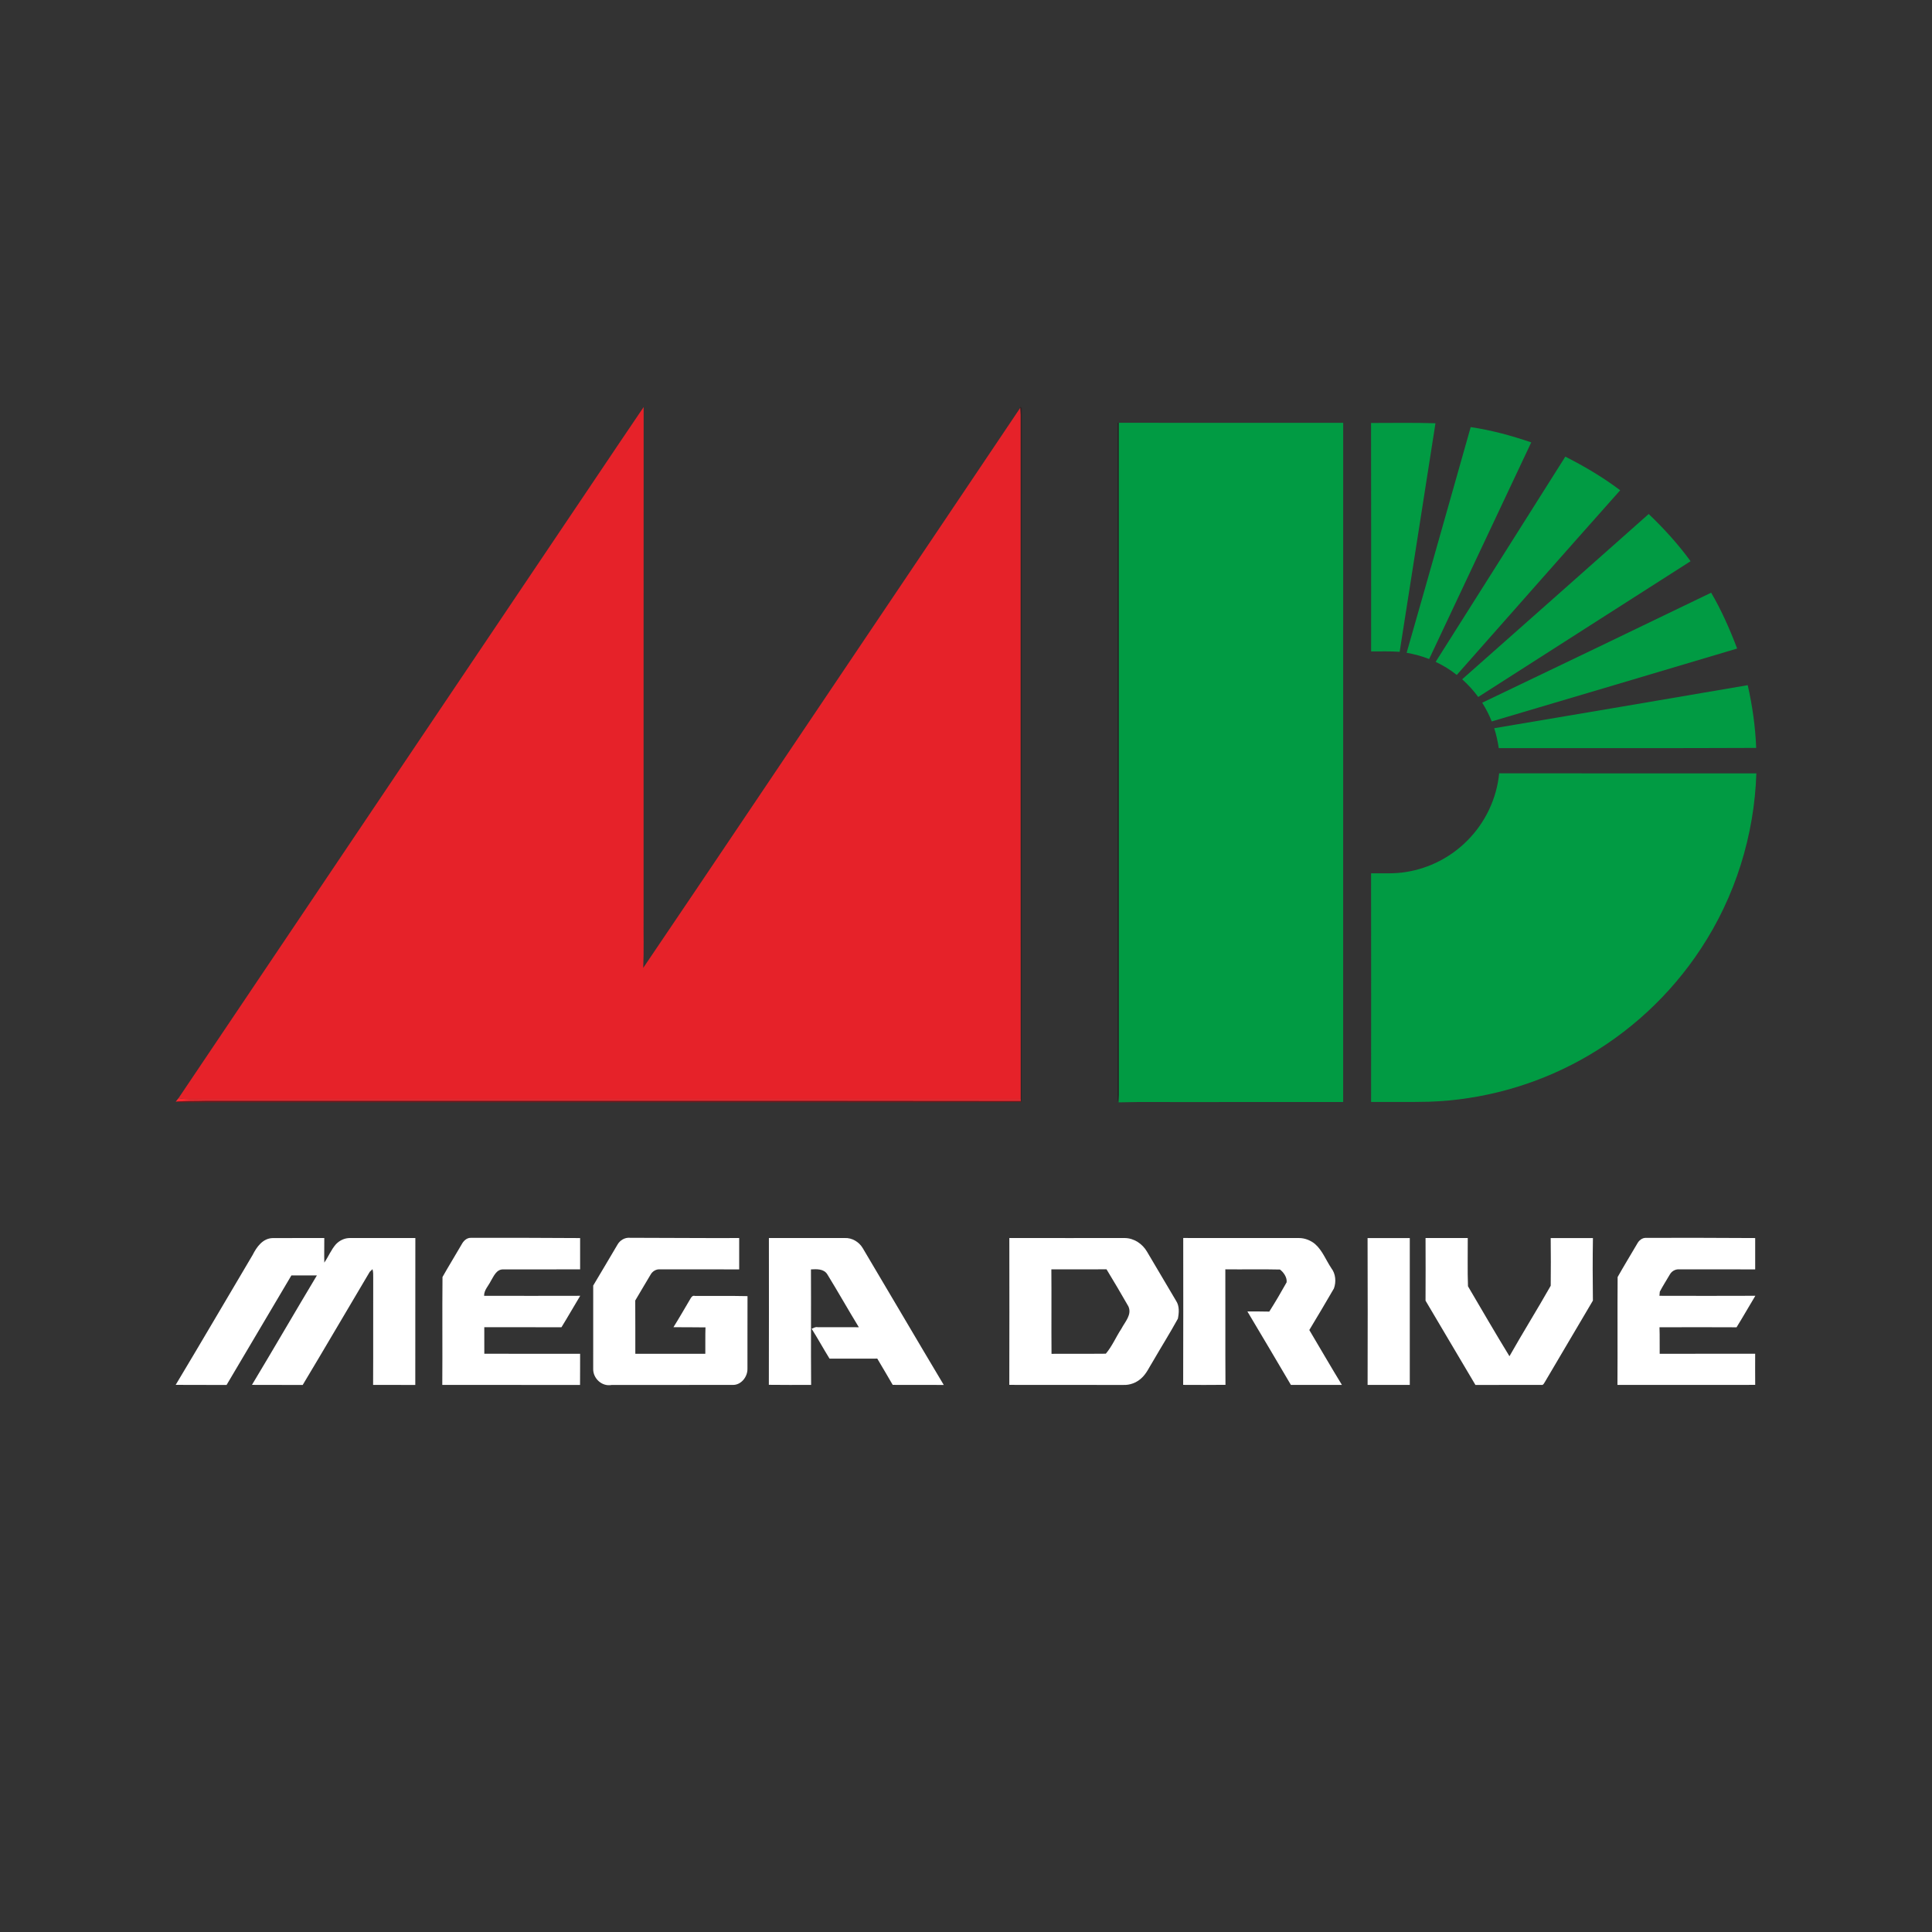 <?xml version="1.0" encoding="UTF-8" ?>
<!DOCTYPE svg PUBLIC "-//W3C//DTD SVG 1.1//EN" "http://www.w3.org/Graphics/SVG/1.1/DTD/svg11.dtd">
<svg width="1276pt" height="1276pt" viewBox="0 0 1276 1276" version="1.1" xmlns="http://www.w3.org/2000/svg">
<rect x="0" y="0" width="1276" height="1276" fill="#333333" stroke="none"/>
<g id="#28060751">
<path fill="#280607" opacity="0.32" d=" M 673.75 268.62 C 674.03 268.81 674.60 269.18 674.89 269.36 C 674.61 421.22 674.90 573.10 674.74 724.97 C 674.69 725.77 674.59 727.37 674.54 728.17 L 674.45 727.86 L 674.23 727.12 L 674.12 726.00 C 674.02 575.33 674.10 424.66 674.07 273.99 C 674.02 272.44 673.92 270.91 673.81 269.38 L 673.75 268.62 Z" />
</g>
<g id="#e62229ff">
<path fill="#e62229" opacity="1.00" d=" M 393.30 315.99 C 403.92 300.28 414.40 284.49 425.10 268.84 C 425.01 380.91 425.09 492.98 425.06 605.05 C 424.94 616.45 425.33 627.86 424.82 639.25 C 471.22 570.79 517.21 502.04 563.45 433.47 C 600.22 378.76 637.11 324.14 673.81 269.38 C 673.92 270.91 674.02 272.44 674.07 273.99 C 674.10 424.66 674.02 575.33 674.12 726.00 C 494.07 726.01 314.03 726.00 133.99 726.00 C 128.62 726.06 123.21 726.28 117.90 725.30 C 209.62 588.81 301.51 452.44 393.30 315.99 Z" />
</g>
<g id="#00080351">
<path fill="#000803" opacity="0.32" d=" M 738.11 279.24 L 738.95 279.23 C 739.00 427.15 738.94 575.08 738.98 723.01 C 738.95 724.68 738.88 726.37 738.76 728.06 C 738.27 727.13 738.05 726.13 738.10 725.09 C 738.13 576.47 738.11 427.86 738.11 279.24 Z" />
</g>
<g id="#019b43ff">
<path fill="#019b43" opacity="1.00" d=" M 738.95 279.23 C 788.34 279.30 837.73 279.22 887.12 279.27 C 887.08 428.79 887.11 578.31 887.10 727.83 C 855.08 727.87 823.05 727.83 791.03 727.85 C 773.61 727.99 756.17 727.56 738.76 728.06 C 738.88 726.37 738.95 724.68 738.98 723.01 C 738.94 575.08 739.00 427.15 738.95 279.23 Z" />
<path fill="#019b43" opacity="1.00" d=" M 905.52 279.36 C 919.70 279.35 933.88 279.11 948.06 279.54 C 940.23 329.87 932.29 380.18 924.41 430.50 C 918.13 430.02 911.85 430.29 905.57 430.25 C 905.56 379.96 905.67 329.66 905.52 279.36 Z" />
<path fill="#019b43" opacity="1.00" d=" M 971.33 282.08 C 984.95 284.10 998.29 287.72 1011.31 292.18 C 988.86 339.89 966.37 387.57 943.89 435.26 C 939.09 433.38 934.09 432.03 929.02 431.13 C 943.26 381.49 957.23 331.76 971.33 282.08 Z" />
<path fill="#019b43" opacity="1.00" d=" M 948.19 437.12 C 976.82 392.00 1005.25 346.75 1033.83 301.59 C 1046.47 308.02 1058.75 315.23 1070.06 323.81 C 1033.96 364.35 998.10 405.11 962.13 445.78 C 957.87 442.32 953.13 439.49 948.19 437.12 Z" />
<path fill="#019b43" opacity="1.00" d=" M 965.69 448.64 C 1006.81 412.31 1047.84 375.89 1088.89 339.48 C 1098.96 349.07 1108.34 359.42 1116.55 370.66 C 1069.78 400.50 1023.06 430.43 976.31 460.32 C 973.18 456.07 969.62 452.16 965.69 448.64 Z" />
<path fill="#019b43" opacity="1.00" d=" M 978.93 464.11 C 1029.37 439.96 1079.80 415.79 1130.15 391.45 C 1137.01 403.17 1142.48 415.64 1147.31 428.33 C 1093.29 444.40 1039.28 460.51 985.23 476.47 C 983.53 472.16 981.37 468.04 978.93 464.11 Z" />
<path fill="#019b43" opacity="1.00" d=" M 986.86 480.95 C 1042.69 471.59 1098.49 462.05 1154.29 452.53 C 1157.39 466.13 1159.34 480.01 1159.88 493.96 C 1103.22 494.24 1046.54 493.99 989.87 494.09 C 989.20 489.64 988.24 485.23 986.86 480.95 Z" />
<path fill="#019b43" opacity="1.00" d=" M 990.12 510.75 C 1046.74 510.75 1103.36 510.72 1159.99 510.77 C 1158.67 551.72 1146.01 592.27 1123.41 626.47 C 1103.34 657.12 1075.64 682.72 1043.49 700.30 C 1013.04 717.03 978.62 726.47 943.90 727.64 C 931.12 727.94 918.33 727.74 905.55 727.80 C 905.60 677.46 905.61 627.12 905.54 576.78 C 913.31 576.69 921.16 577.22 928.86 575.87 C 944.03 573.46 958.33 566.07 969.12 555.14 C 980.93 543.34 988.54 527.39 990.12 510.75 Z" />
</g>
<g id="#ff272fff">
<path fill="#ff272f" opacity="1.00" d=" M 117.90 725.30 C 123.21 726.28 128.62 726.06 133.99 726.00 C 314.03 726.00 494.07 726.01 674.12 726.00 L 674.23 727.12 C 494.79 726.89 315.35 727.09 135.91 727.02 C 129.29 727.23 122.65 726.97 116.06 727.61 C 116.52 727.03 117.44 725.88 117.90 725.30 Z" />
</g>
<g id="#841317c6">
<path fill="#841317" opacity="0.78" d=" M 116.06 727.61 C 122.65 726.97 129.29 727.23 135.91 727.02 C 315.35 727.09 494.79 726.89 674.23 727.12 L 674.45 727.86 C 577.29 728.16 480.12 727.90 382.96 727.99 C 298.32 727.99 213.67 727.98 129.02 727.99 C 124.70 727.86 120.33 728.39 116.06 727.61 Z" />
</g>
<g id="#ffffffff">
<path fill="#ffffff" opacity="1.00" d=" M 166.85 828.85 C 169.49 823.59 173.52 817.88 180.03 817.70 C 191.41 817.63 202.79 817.71 214.18 817.66 C 214.22 823.07 214.05 828.49 214.19 833.90 C 216.90 829.97 218.67 825.41 221.83 821.81 C 224.19 819.29 227.57 817.64 231.05 817.67 C 245.48 817.66 259.90 817.69 274.32 817.66 C 274.25 850.01 274.34 882.36 274.28 914.71 C 264.99 914.63 255.71 914.72 246.42 914.66 C 246.56 891.10 246.41 867.54 246.49 843.98 C 246.50 842.05 246.56 840.08 246.02 838.22 C 245.56 838.66 244.65 839.55 244.19 840.00 C 229.39 864.88 214.82 889.90 199.91 914.72 C 188.74 914.61 177.57 914.75 166.40 914.65 C 180.85 890.64 194.88 866.39 209.29 842.36 C 203.68 842.35 198.07 842.37 192.46 842.35 C 178.14 866.44 163.97 890.61 149.64 914.70 C 138.43 914.63 127.23 914.75 116.03 914.64 C 133.14 886.15 149.89 857.43 166.85 828.85 Z" />
<path fill="#ffffff" opacity="1.00" d=" M 304.86 821.93 C 306.07 819.63 308.20 817.44 311.00 817.54 C 335.04 817.50 359.09 817.51 383.14 817.69 C 383.12 824.57 383.12 831.47 383.14 838.36 C 366.11 838.38 349.08 838.33 332.06 838.38 C 327.75 838.48 326.04 843.02 324.12 846.13 C 322.56 849.31 319.64 852.07 319.73 855.83 C 340.89 855.87 362.04 855.88 383.20 855.82 C 379.02 862.72 375.06 869.75 370.81 876.61 C 353.82 876.52 336.84 876.59 319.85 876.57 C 319.88 882.41 319.86 888.25 319.87 894.10 C 340.95 894.11 362.04 894.09 383.14 894.11 C 383.09 900.97 383.18 907.83 383.09 914.70 C 352.76 914.66 322.44 914.70 292.11 914.67 C 292.29 890.92 292.02 867.15 292.25 843.41 C 296.33 836.18 300.70 829.11 304.86 821.93 Z" />
<path fill="#ffffff" opacity="1.00" d=" M 407.85 821.98 C 409.47 819.11 412.71 817.20 416.05 817.51 C 440.10 817.52 464.14 817.78 488.20 817.67 C 488.17 824.57 488.17 831.46 488.20 838.37 C 470.79 838.34 453.38 838.38 435.97 838.35 C 433.42 838.11 430.94 839.59 429.71 841.80 C 426.27 847.47 422.97 853.23 419.55 858.93 C 419.65 870.65 419.56 882.38 419.60 894.12 C 435.01 894.09 450.42 894.10 465.83 894.11 C 465.91 888.30 465.74 882.48 465.94 876.68 C 458.88 876.65 451.83 876.53 444.78 876.56 C 448.65 870.40 452.24 864.08 455.95 857.82 C 456.55 856.71 457.43 855.42 458.96 855.91 C 470.54 856.00 482.12 855.77 493.70 856.04 C 493.63 872.04 493.70 888.05 493.66 904.06 C 493.76 909.28 489.55 914.75 484.06 914.68 C 457.38 914.70 430.70 914.65 404.01 914.70 C 397.58 915.95 391.57 910.38 391.78 903.97 C 391.78 885.66 391.78 867.36 391.79 849.05 C 397.22 840.08 402.46 830.98 407.85 821.98 Z" />
<path fill="#ffffff" opacity="1.00" d=" M 507.82 817.66 C 524.54 817.68 541.26 817.68 557.98 817.66 C 562.74 817.45 567.30 820.20 569.74 824.23 C 587.66 854.34 605.33 884.61 623.31 914.69 C 612.07 914.64 600.84 914.73 589.60 914.65 C 586.27 908.83 582.79 903.09 579.41 897.30 C 568.90 897.34 558.39 897.28 547.88 897.33 C 543.84 890.81 540.15 884.07 536.06 877.58 C 537.33 877.11 538.54 876.22 540.00 876.55 C 549.07 876.57 558.14 876.55 567.22 876.58 C 560.14 864.97 553.46 853.12 546.35 841.55 C 544.01 837.92 539.37 838.17 535.60 838.38 C 535.74 863.81 535.51 889.23 535.71 914.66 C 526.40 914.66 517.09 914.76 507.79 914.61 C 507.90 882.29 507.83 849.98 507.82 817.66 Z" />
<path fill="#ffffff" opacity="1.00" d=" M 666.62 817.65 C 692.06 817.71 717.50 817.66 742.94 817.67 C 748.93 817.74 754.47 821.46 757.47 826.54 C 763.93 837.42 770.33 848.32 776.79 859.20 C 779.05 862.61 778.70 867.11 777.94 870.93 C 772.76 880.36 767.02 889.49 761.63 898.81 C 759.09 902.81 757.21 907.38 753.53 910.52 C 750.39 913.29 746.21 914.85 742.02 914.69 C 716.88 914.65 691.74 914.73 666.60 914.65 C 666.69 882.32 666.65 849.98 666.62 817.65 M 694.38 838.36 C 694.54 856.95 694.33 875.55 694.48 894.14 C 706.43 894.02 718.39 894.19 730.34 894.06 C 734.48 889.22 737.07 882.95 740.63 877.57 C 742.98 873.02 747.77 868.28 745.24 862.78 C 740.57 854.55 735.70 846.43 730.81 838.32 C 718.67 838.41 706.52 838.33 694.38 838.36 Z" />
<path fill="#ffffff" opacity="1.00" d=" M 781.43 914.65 C 781.56 882.31 781.48 849.98 781.47 817.64 C 806.97 817.71 832.48 817.66 857.98 817.67 C 861.80 817.68 865.56 819.18 868.50 821.59 C 873.43 825.89 875.72 832.28 879.31 837.61 C 882.18 841.36 882.57 846.61 881.00 850.96 C 875.65 860.15 870.26 869.33 864.74 878.42 C 871.93 890.50 878.94 902.69 886.28 914.68 C 875.05 914.68 863.82 914.69 852.59 914.68 C 843.01 898.50 833.54 882.27 823.85 866.16 C 828.66 866.18 833.48 866.09 838.30 866.25 C 842.31 859.93 846.11 853.46 849.75 846.93 C 850.16 843.71 847.81 840.36 845.37 838.47 C 833.35 838.18 821.31 838.48 809.28 838.33 C 809.37 863.76 809.20 889.19 809.37 914.62 C 800.05 914.74 790.74 914.69 781.43 914.65 Z" />
<path fill="#ffffff" opacity="1.00" d=" M 903.22 817.69 C 912.51 817.66 921.80 817.68 931.10 817.68 C 931.08 850.01 931.09 882.33 931.10 914.66 C 921.81 914.70 912.53 914.68 903.24 914.68 C 903.30 882.35 903.36 850.01 903.22 817.69 Z" />
<path fill="#ffffff" opacity="1.00" d=" M 941.51 817.65 C 950.80 817.69 960.10 817.69 969.39 817.65 C 969.45 828.27 969.14 838.95 969.54 849.54 C 978.61 864.96 987.58 880.47 996.93 895.73 C 1005.78 880.08 1015.32 864.81 1024.18 849.18 C 1024.29 838.69 1024.29 828.18 1024.17 817.69 C 1033.46 817.66 1042.76 817.66 1052.06 817.69 C 1051.83 831.45 1051.87 845.23 1052.04 858.99 C 1041.56 876.83 1030.97 894.59 1020.51 912.43 C 1019.84 913.32 1019.43 914.97 1017.98 914.68 C 1003.47 914.71 988.97 914.64 974.47 914.71 C 963.41 896.18 952.53 877.55 941.50 859.02 C 941.58 845.23 941.56 831.44 941.51 817.65 Z" />
<path fill="#ffffff" opacity="1.00" d=" M 1081.34 821.35 C 1082.44 819.26 1084.54 817.52 1087.00 817.55 C 1111.07 817.50 1135.14 817.52 1159.22 817.68 C 1159.19 824.57 1159.18 831.47 1159.22 838.37 C 1142.45 838.35 1125.68 838.37 1108.91 838.35 C 1106.41 838.19 1104.00 839.64 1102.82 841.80 C 1100.61 845.56 1098.27 849.24 1096.23 853.09 C 1096.17 853.77 1096.04 855.13 1095.98 855.82 C 1117.10 855.88 1138.22 855.89 1159.33 855.81 C 1155.14 862.71 1151.19 869.77 1146.91 876.62 C 1129.95 876.52 1112.98 876.55 1096.02 876.61 C 1096.25 882.43 1096.06 888.27 1096.15 894.11 C 1117.17 894.09 1138.19 894.12 1159.21 894.09 C 1159.20 900.94 1159.16 907.80 1159.23 914.65 C 1128.91 914.71 1098.58 914.68 1068.25 914.67 C 1068.41 890.93 1068.19 867.17 1068.37 843.43 C 1072.56 836.00 1077.03 828.72 1081.34 821.35 Z" />
</g>
</svg>
